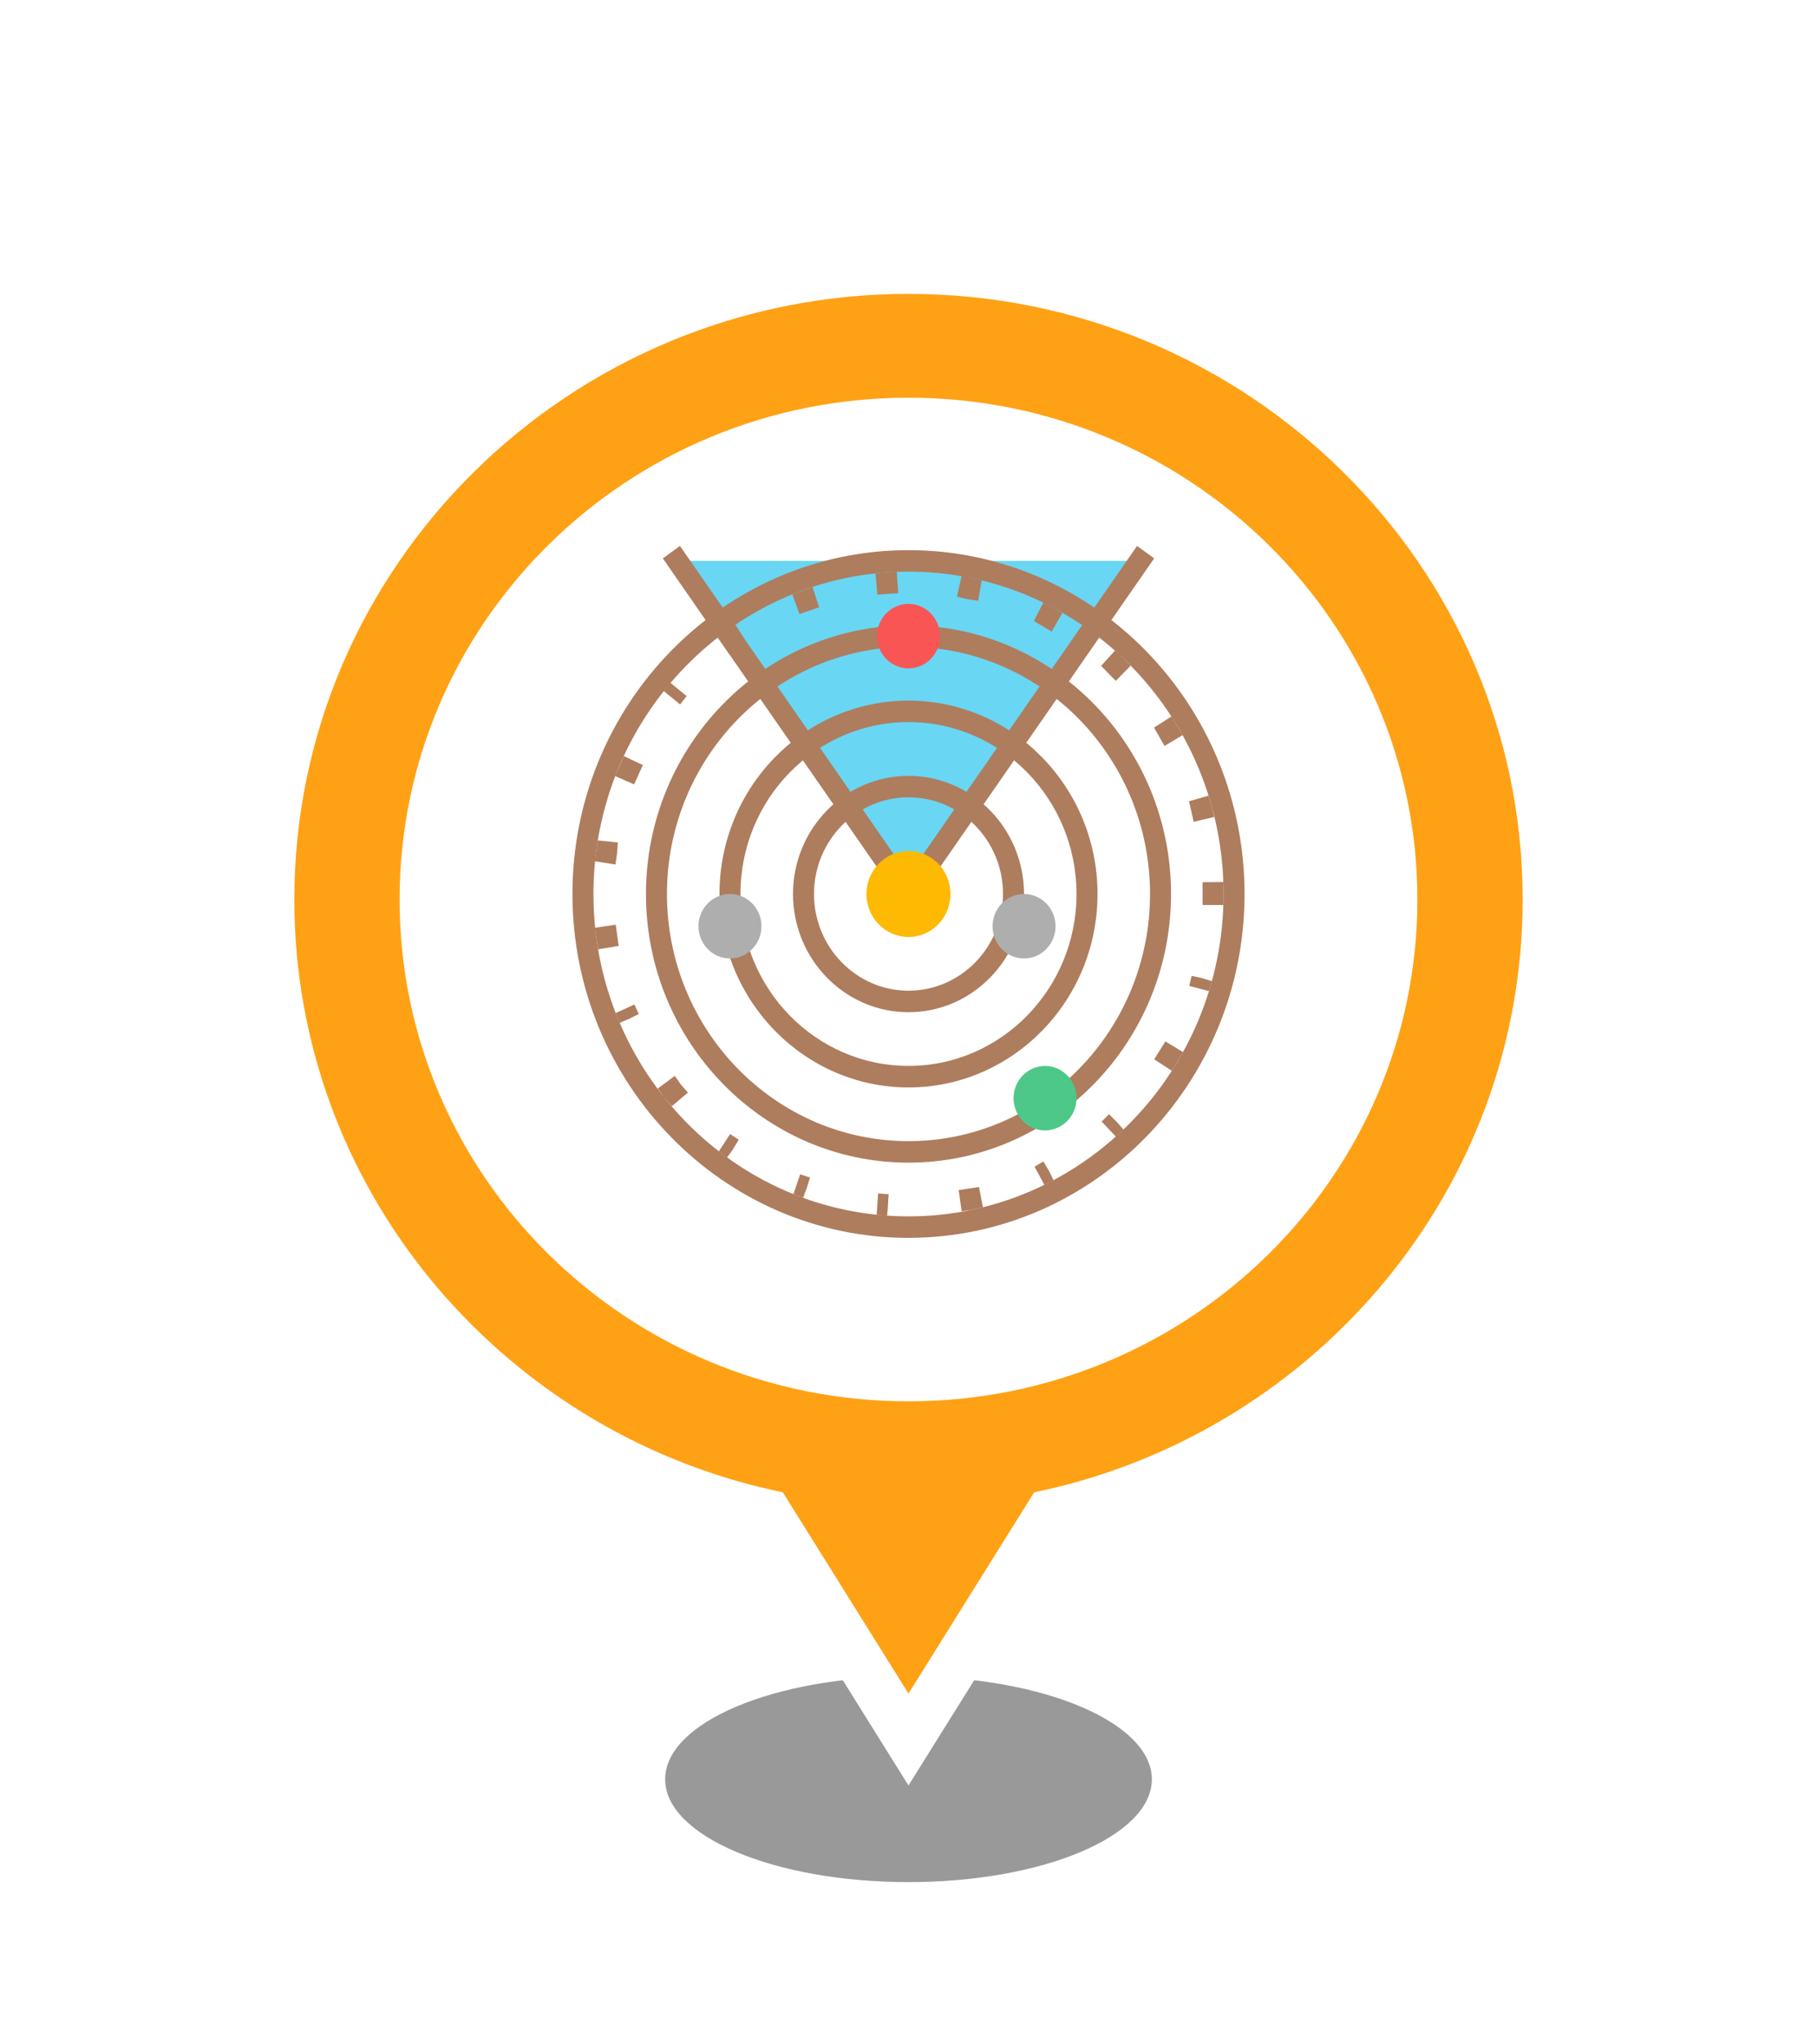 <svg width="112" height="126" viewBox="0 0 112 126" fill="none" xmlns="http://www.w3.org/2000/svg">
<g filter="url(#filter0_f_1_89)">
<ellipse cx="56" cy="109.662" rx="15" ry="6.338" fill="black" fill-opacity="0.4"/>
</g>
<g filter="url(#filter1_d_1_89)">
<path d="M55.999 88.962C74.651 88.962 89.771 74.053 89.771 55.662C89.771 37.271 74.651 22.363 55.999 22.363C37.347 22.363 22.227 37.271 22.227 55.662C22.227 74.053 37.347 88.962 55.999 88.962Z" fill="white"/>
<path d="M54.727 105.175L55.999 107.212L57.271 105.175L64.681 93.309C82.204 89.4 95.357 73.924 95.357 55.439C95.357 34.01 77.683 16.613 55.999 16.613C34.315 16.613 16.643 34.01 16.643 55.439C16.643 73.924 29.794 89.4 47.317 93.309L54.727 105.175ZM55.999 84.868C39.484 84.868 26.131 71.674 26.131 55.439C26.131 39.205 39.484 26.012 55.999 26.012C72.513 26.012 85.867 39.207 85.867 55.441C85.867 71.676 72.516 84.868 55.999 84.868Z" fill="#FFA115" stroke="white" stroke-width="3"/>
</g>
<path d="M41.759 34.569L56.001 55.1L70.242 34.569H41.759Z" fill="#69D6F4"/>
<path d="M55.999 56.245L40.856 34.414L41.912 33.647L55.999 53.956L70.089 33.647L71.144 34.414L55.999 56.245Z" fill="#AE7D5E"/>
<path d="M55.999 67.022C49.575 67.022 44.348 61.675 44.348 55.102C44.348 48.529 49.575 43.181 55.999 43.181C62.424 43.181 67.651 48.529 67.651 55.102C67.651 61.675 62.424 67.022 55.999 67.022ZM55.999 44.503C50.288 44.503 45.642 49.256 45.642 55.1C45.642 60.943 50.288 65.696 55.999 65.696C61.711 65.696 66.357 60.943 66.357 55.1C66.357 49.256 61.711 44.503 55.999 44.503Z" fill="#AE7D5E"/>
<path d="M56 71.658C47.077 71.658 39.817 64.231 39.817 55.102C39.817 45.973 47.077 38.544 56 38.544C64.922 38.544 72.183 45.971 72.183 55.1C72.183 64.228 64.922 71.658 56 71.658ZM56 39.867C47.79 39.867 41.111 46.701 41.111 55.1C41.111 63.499 47.79 70.332 56 70.332C64.209 70.332 70.888 63.499 70.888 55.1C70.888 46.701 64.209 39.867 56 39.867Z" fill="#AE7D5E"/>
<path d="M56 76.294C44.579 76.294 35.286 66.786 35.286 55.1C35.286 43.413 44.579 33.907 56 33.907C67.421 33.907 76.714 43.413 76.714 55.1C76.714 66.786 67.421 76.292 56 76.292V76.294ZM56 35.231C45.292 35.231 36.58 44.145 36.58 55.1C36.58 66.055 45.292 74.968 56 74.968C66.708 74.968 75.42 66.055 75.42 55.1C75.42 44.145 66.708 35.231 56 35.231Z" fill="#AE7D5E"/>
<path d="M56 52.452C54.571 52.452 53.409 53.64 53.409 55.1C53.409 56.559 54.571 57.75 56 57.75C57.428 57.75 58.588 56.561 58.588 55.1C58.588 53.638 57.426 52.452 56 52.452Z" fill="#FEB902"/>
<path d="M56.001 62.386C52.074 62.386 48.881 59.119 48.881 55.102C48.881 51.085 52.074 47.818 56.001 47.818C59.927 47.818 63.12 51.085 63.12 55.102C63.12 59.119 59.927 62.386 56.001 62.386ZM56.001 49.14C52.787 49.14 50.175 51.814 50.175 55.1C50.175 58.385 52.789 61.06 56.001 61.06C59.212 61.06 61.826 58.385 61.826 55.1C61.826 51.814 59.212 49.14 56.001 49.14Z" fill="#AE7D5E"/>
<path d="M56 37.219C54.928 37.219 54.057 38.111 54.057 39.208C54.057 40.304 54.928 41.194 56 41.194C57.072 41.194 57.941 40.302 57.941 39.208C57.941 38.113 57.07 37.219 56 37.219Z" fill="#F95555"/>
<path d="M63.121 55.1C62.051 55.1 61.18 55.991 61.18 57.088C61.18 58.184 62.051 59.074 63.121 59.074C64.191 59.074 65.064 58.182 65.064 57.088C65.064 55.993 64.193 55.1 63.121 55.1Z" fill="#AEAEAE"/>
<path d="M44.996 55.1C43.924 55.1 43.055 55.991 43.055 57.088C43.055 58.184 43.926 59.074 44.996 59.074C46.066 59.074 46.937 58.182 46.937 57.088C46.937 55.993 46.066 55.1 44.996 55.1Z" fill="#AEAEAE"/>
<path d="M64.416 65.698C63.346 65.698 62.475 66.59 62.475 67.684C62.475 68.778 63.346 69.67 64.416 69.67C65.486 69.67 66.359 68.778 66.359 67.684C66.359 66.59 65.488 65.698 64.416 65.698Z" fill="#4DC889"/>
<path d="M54.69 74.925L54.74 74.265L54.681 74.925L54.036 74.878L54.129 73.556L54.774 73.603L54.692 74.925H54.69ZM59.275 74.656L59.093 73.345L60.347 73.162L60.587 74.409L59.916 74.564L59.275 74.656ZM49.735 73.21L49.501 73.826L48.908 73.595L49.325 72.371L49.926 72.576L49.735 73.21ZM64.378 73.031L63.771 71.908L64.311 71.584L64.65 72.15L64.939 72.742L64.378 73.031ZM44.815 71.344L44.306 70.967L45.004 69.897L45.534 70.242L45.198 70.807L44.817 71.342L44.815 71.344ZM68.785 70.055L67.907 69.127L68.354 68.67L68.821 69.129L69.254 69.623L68.785 70.055ZM41.408 68.18L40.925 67.624L40.544 67.09L41.592 66.311L41.972 66.846L42.405 67.338L41.408 68.18ZM72.237 66.001L71.145 65.29L71.834 64.183L72.926 64.847L72.237 66.001ZM38.194 63.042L38.791 62.788L38.192 63.042L37.946 62.441L39.106 61.908L39.372 62.498L38.789 62.788L38.192 63.042H38.194ZM74.518 61.086L73.308 60.767L73.449 60.144L74.084 60.281L74.703 60.476L74.518 61.086ZM36.864 58.506L36.672 57.18L37.954 56.993L38.136 58.301L36.864 58.508V58.506ZM75.42 55.776H74.126V54.372L75.42 54.36V55.776ZM37.936 53.282L36.656 53.081L36.754 52.427L37.393 52.528L36.754 52.425L36.848 51.796L38.086 51.925L38.034 52.626L37.936 53.282ZM73.579 50.652L73.292 49.383L74.494 49.039L74.695 49.707L74.841 50.353L73.579 50.65V50.652ZM39.086 48.344L37.918 47.834L38.449 46.598L39.625 47.154L39.088 48.344H39.086ZM71.78 45.975L71.135 44.842L72.213 44.155L72.9 45.307L71.782 45.975H71.78ZM41.922 43.419L40.911 42.591L41.315 42.077L42.325 42.903L41.922 43.419ZM68.775 41.964L67.871 41.04L68.731 40.095L69.234 40.56L69.692 41.029L68.777 41.966L68.775 41.964ZM44.961 40.333L44.244 39.279L44.795 38.871L45.342 38.517L46.037 39.634L44.961 40.333ZM64.826 38.927L63.727 38.271L64.311 37.135L64.921 37.449L65.479 37.783L64.826 38.927ZM49.277 37.844L48.838 36.631L50.082 36.174L50.491 37.431L49.277 37.844ZM60.297 37.029L59.616 36.926L58.985 36.777L59.275 35.485L59.906 35.635L60.511 35.776L60.295 37.027L60.297 37.029ZM54.077 36.65L53.968 35.334L55.275 35.235L55.367 36.557L54.077 36.65Z" fill="#AE7D5E"/>
<defs>
<filter id="filter0_f_1_89" x="33" y="95.324" width="46" height="28.676" filterUnits="userSpaceOnUse" color-interpolation-filters="sRGB">
<feFlood flood-opacity="0" result="BackgroundImageFix"/>
<feBlend mode="normal" in="SourceGraphic" in2="BackgroundImageFix" result="shape"/>
<feGaussianBlur stdDeviation="4" result="effect1_foregroundBlur_1_89"/>
</filter>
<filter id="filter1_d_1_89" x="0.143" y="0.113" width="111.714" height="124.932" filterUnits="userSpaceOnUse" color-interpolation-filters="sRGB">
<feFlood flood-opacity="0" result="BackgroundImageFix"/>
<feColorMatrix in="SourceAlpha" type="matrix" values="0 0 0 0 0 0 0 0 0 0 0 0 0 0 0 0 0 0 127 0" result="hardAlpha"/>
<feOffset/>
<feGaussianBlur stdDeviation="7.5"/>
<feComposite in2="hardAlpha" operator="out"/>
<feColorMatrix type="matrix" values="0 0 0 0 0 0 0 0 0 0 0 0 0 0 0 0 0 0 0.4 0"/>
<feBlend mode="normal" in2="BackgroundImageFix" result="effect1_dropShadow_1_89"/>
<feBlend mode="normal" in="SourceGraphic" in2="effect1_dropShadow_1_89" result="shape"/>
</filter>
</defs>
</svg>
